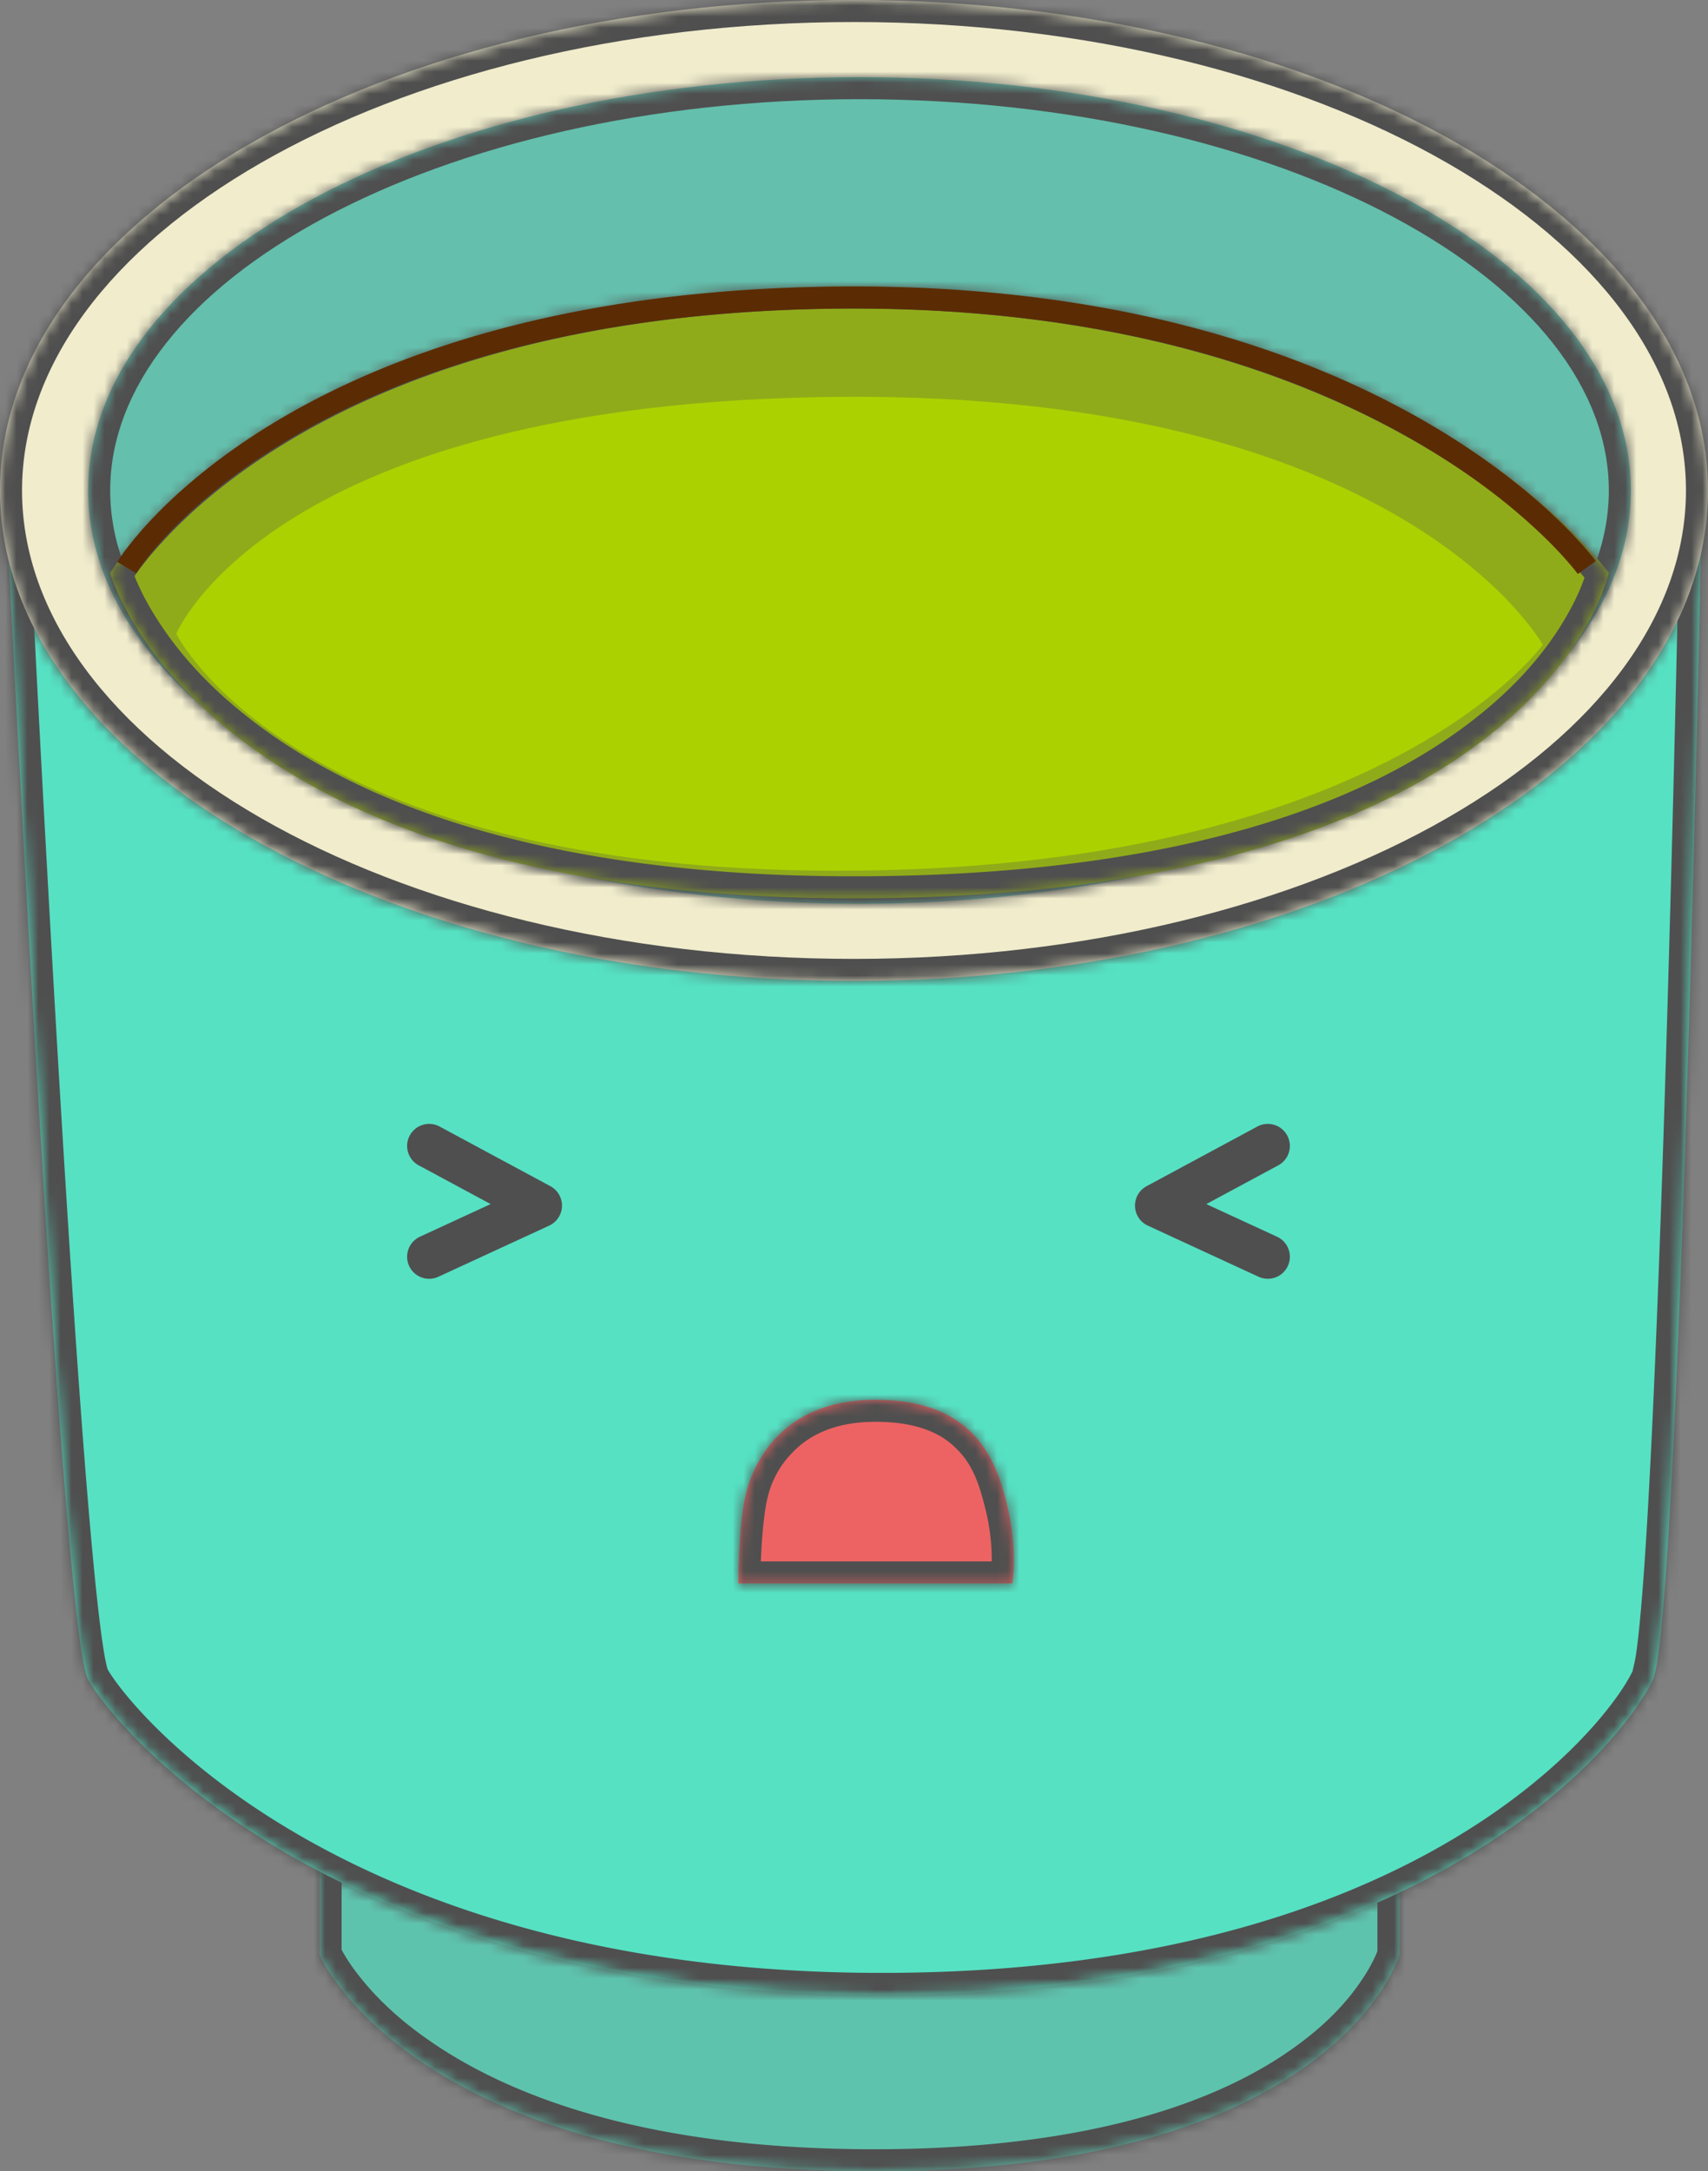 <svg width="155" height="197" viewBox="0 0 155 197" xmlns="http://www.w3.org/2000/svg" xmlns:xlink="http://www.w3.org/1999/xlink" xmlns:figma="http://www.figma.com/figma/ns"><rect x="0" y="0" width="155" height="197" fill="#808080" stroke="none"/><title>match</title><desc>Created using Figma</desc><g figma:type="canvas"><g figma:type="frame"><g figma:type="vector" transform="translate(-1919 -2860)"><use xlink:href="#a" transform="translate(1948 2985)" fill="#5EC3AD"/><mask id="b"><use xlink:href="#a" fill="#fff" transform="translate(1948 2985)"/></mask><g mask="url(#b)"><use xlink:href="#c" transform="translate(1948 2985)" fill="#4F4F4F"/></g></g><g figma:type="vector" transform="translate(-1919 -2860)"><use xlink:href="#d" transform="translate(1919.5 2903.5)" fill="#56E1C3"/><mask id="e"><use xlink:href="#d" fill="#fff" transform="translate(1919.5 2903.5)"/></mask><g mask="url(#e)"><use xlink:href="#f" transform="translate(1919.5 2903.5)" fill="#4F4F4F"/></g></g><g figma:type="ellipse" transform="translate(-1919 -2860)"><use xlink:href="#g" transform="translate(1919 2860)" fill="#F0ECCC"/><mask id="h"><use xlink:href="#g" fill="#fff" transform="translate(1919 2860)"/></mask><g mask="url(#h)"><use xlink:href="#i" transform="translate(1919 2860)" fill="#4F4F4F"/></g></g><g figma:type="ellipse" transform="translate(-1919 -2860)"><use xlink:href="#j" transform="translate(1927 2867)" fill="#64BFAC"/><mask id="k"><use xlink:href="#j" fill="#fff" transform="translate(1927 2867)"/></mask><g mask="url(#k)"><use xlink:href="#l" transform="translate(1927 2867)" fill="#4F4F4F"/></g></g><g figma:type="vector" transform="translate(-1919 -2860)"><use xlink:href="#m" transform="translate(1929 2886)" fill="#90AB19"/><mask id="n"><use xlink:href="#m" fill="#fff" transform="translate(1929 2886)"/></mask><g mask="url(#n)"><use xlink:href="#o" transform="translate(1929 2886)" fill="#4F4F4F"/></g></g><use xlink:href="#p" transform="translate(16 36)" fill="#ACD100" figma:type="vector"/><use xlink:href="#q" transform="translate(39 104)" fill="#4F4F4F" figma:type="vector"/><use xlink:href="#q" transform="matrix(-1 0 0 1 115 104)" fill="#4F4F4F" figma:type="vector"/><g figma:type="vector" transform="translate(-1919 -2860)"><use xlink:href="#r" transform="translate(1986 2987)" fill="#ED6363"/><mask id="s"><use xlink:href="#r" fill="#fff" transform="translate(1986 2987)"/></mask><g mask="url(#s)"><use xlink:href="#t" transform="translate(1986 2987)" fill="#4F4F4F"/></g></g><use xlink:href="#u" transform="translate(11.5 26.99)" fill="#5B2C03" figma:type="vector"/></g></g><defs><path id="a" d="M0 0h98v52.364S92.312 72 50.312 72 0 52.364 0 52.364V0z"/><path id="c" d="M0 0v-2h-2v2h2zm98 0h2v-2h-2v2zm0 52.364l1.921.556.079-.273v-.283h-2zm-98 0h-2v.406l.158.373L0 52.363zM0 2h98v-4H0v4zm96-2v52.364h4V0h-4zM2 52.364V0h-4v52.364h4zm96 0c-1.921-.557-1.92-.559-1.92-.56V51.8l.002-.005.002-.004c0-.005-.001.003-.004.011a6.887 6.887 0 0 1-.235.595 13.28 13.28 0 0 1-1.07 1.948c-1.124 1.746-2.907 3.929-6.054 6.225C82.475 65.167 71.001 70 50.312 70v4c21.312 0 33.682-4.985 40.78-10.207 3.525-2.613 5.788-5.34 7.043-7.276a19.23 19.23 0 0 0 1.368-2.5c.137-.313.244-.589.304-.754a9.038 9.038 0 0 0 .1-.299l.009-.026.003-.01a.21.21 0 0 0 0-.004c.002-.002.002-.004-1.919-.56zM50.312 70c-20.68 0-32.852-4.83-39.793-9.48-3.49-2.324-5.616-4.556-6.987-6.318a16.56 16.56 0 0 1-1.36-1.993 8.434 8.434 0 0 1-.335-.637v.002l.002.004.001.003c.001.001.002.003-1.84.783s-1.841.781-1.84.783l.001.004.004.009.01.024a5.452 5.452 0 0 0 .136.287c.08.162.22.43.395.735a22.51 22.51 0 0 0 1.672 2.456c1.5 1.92 4.078 4.597 7.915 7.181C16.01 69.013 28.993 74 50.313 74v-4z"/><path id="d" d="M0 1.5L154 0s-2 103.476-4.5 108.9c-2.5 5.424-20.5 28.6-70 28.6s-69.5-24.162-72-28.6C5 104.462 0 1.5 0 1.5z"/><path id="f" d="M0 1.5l-.02-2-2.078.02.1 2.077L0 1.5zM154 0l2 .039.039-2.059-2.058.02.019 2zM.02 3.5L154.018 2l-.038-4-154 1.5.038 4zM154 0l-2-.038v.018l-.001.056-.004.222-.018.865-.067 3.292c-.06 2.84-.148 6.9-.261 11.792-.227 9.783-.554 22.88-.961 36.148-.406 13.268-.889 26.69-1.428 37.138-.268 5.22-.549 9.671-.841 12.995-.145 1.655-.289 2.99-.436 4.01-.141.989-.374 1.698-.299 1.565l3.632 1.674c.299-.648.482-1.667.626-2.669.157-1.091.313-2.536.461-4.23.296-3.373.582-7.896.852-13.139.54-10.48 1.025-23.943 1.432-37.222a5036.1 5036.1 0 0 0 .961-36.178c.113-4.894.201-8.96.261-11.8l.068-3.295.017-.868.004-.222.001-.056.001-.015V.04L154 0zM9.243 107.918c.06.109.032.096-.046-.21a14.212 14.212 0 0 1-.223-1.089c-.168-.961-.342-2.238-.527-3.839-.374-3.215-.77-7.566-1.18-12.693-.82-10.261-1.677-23.528-2.458-36.67a5149.491 5149.491 0 0 1-1.991-35.864A5676.548 5676.548 0 0 1 2 1.477v-.055l-.001-.014v-.004L0 1.5a287.01 287.01 0 0 0-1.998.098v.004l.001.014.003.056.01.221a2205.022 2205.022 0 0 0 .206 4.14c.142 2.825.347 6.866.601 11.729.508 9.723 1.211 22.74 1.993 35.892.782 13.153 1.642 26.46 2.464 36.752.41 5.15.815 9.571 1.193 12.836.19 1.639.38 3.03.56 4.064.093.528.193 1.018.287 1.389.088.344.22.801.437 1.187l3.486-1.964zm138.441.145c-2.125 4.61-19.342 27.437-68.184 27.437v4c50.158 0 68.941-23.525 71.816-29.763l-3.632-1.674zM79.5 135.5c-48.803 0-68.124-23.795-70.257-27.582l-3.486 1.964C8.624 114.971 29.303 139.5 79.5 139.5v-4z"/><path id="g" d="M155 44.5C155 69.077 120.302 89 77.5 89S0 69.077 0 44.5 34.698 0 77.5 0 155 19.923 155 44.5z"/><path id="i" d="M153 44.5c0 11.266-7.97 21.85-21.695 29.732C117.634 82.082 98.615 87 77.5 87v4c21.686 0 41.418-5.043 55.797-13.3C147.621 69.477 157 57.81 157 44.5h-4zM77.5 87c-21.116 0-40.135-4.919-53.805-12.768C9.97 66.35 2 55.766 2 44.5h-4c0 13.31 9.379 24.976 23.703 33.2C36.083 85.958 55.813 91 77.5 91v-4zM2 44.5c0-11.266 7.97-21.85 21.695-29.732C37.365 6.918 56.385 2 77.5 2v-4C55.814-2 36.082 3.043 21.703 11.3 7.38 19.523-2 31.19-2 44.5h4zM77.5 2c21.116 0 40.134 4.919 53.805 12.768C145.03 22.65 153 33.234 153 44.5h4c0-13.31-9.379-24.976-23.703-33.2C118.918 3.042 99.187-2 77.5-2v4z"/><path id="j" d="M140 37.5C140 58.21 108.66 75 70 75S0 58.21 0 37.5 31.34 0 70 0s70 16.79 70 37.5z"/><path id="l" d="M138 37.5c0 9.262-7.039 18.107-19.447 24.754C106.229 68.856 89.067 73 70 73v4c19.593 0 37.431-4.25 50.442-11.22C133.369 58.853 142 48.948 142 37.5h-4zM70 73c-19.067 0-36.23-4.144-48.553-10.746C9.039 55.607 2 46.761 2 37.5h-4c0 11.449 8.63 21.354 21.558 28.28C32.57 72.75 50.407 77 70 77v-4zM2 37.5c0-9.262 7.04-18.107 19.447-24.754C33.771 6.144 50.933 2 70 2v-4C50.407-2 32.57 2.25 19.558 9.22 6.631 16.147-2 26.052-2 37.5h4zM70 2c19.067 0 36.229 4.144 48.553 10.746C130.961 19.393 138 28.239 138 37.5h4c0-11.449-8.631-21.354-21.558-28.28C107.431 2.25 89.593-2 70-2v4z"/><path id="m" d="M65.985.008C14.607.53 0 25.994 0 25.994S8.052 56.014 69 55.5c60.948-.513 67-29.506 67-29.506S117.363-.515 65.985.008z"/><path id="o" d="M0 25.994l-1.735-.995-.41.716.213.797L0 25.994zM65.985.008l-.02-2 .02 2zM136 25.994l1.958.409.177-.85-.499-.71-1.636 1.15zM69 55.5l-.017-2 .017 2zM0 25.994a149.027 149.027 0 0 1 1.733.999l-.001.002.002-.004a16.022 16.022 0 0 1 .62-.927 29.905 29.905 0 0 1 2.213-2.714c2.114-2.334 5.347-5.357 10.235-8.468 9.735-6.214 25.86-12.617 51.204-12.874l-.041-4C39.93-1.728 23.063 4.863 12.65 11.51c-5.186 3.32-8.817 6.696-11.046 9.152a35.741 35.741 0 0 0-2.502 3.07 21.865 21.865 0 0 0-.769 1.151l-.045.076-.014.024-.005.008-.002.004c-.001.001-.002.003 1.733.998zM66.005 2.008c25.323-.258 42.467 6.142 53.235 12.518 5.404 3.192 9.155 6.342 11.652 8.769a38.632 38.632 0 0 1 2.677 2.85 19.904 19.904 0 0 1 .764.957l.029.04.004.006c.001 0 0 0 0 0l-.001-.002c0-.001-.001-.002 1.635-1.152s1.635-1.152 1.634-1.153l-.002-.003-.005-.008-.017-.022-.053-.074a26.296 26.296 0 0 0-.929-1.167 44.285 44.285 0 0 0-2.949-3.142c-2.604-2.527-6.723-5.972-12.401-9.341C109.883 4.336 92.02-2.257 65.965-1.992l.04 4zM136 25.994c-1.958-.409-1.957-.41-1.957-.412l.001-.003v-.004c.001 0 .001-.002 0 0l-.007.03a10.457 10.457 0 0 1-.299.96c-.266.746-.675 1.73-1.383 2.993-1.456 2.621-3.879 5.957-8.25 9.435-8.687 6.957-24.96 14.253-55.122 14.507l.034 4c30.786-.26 48.013-7.717 57.589-15.385 4.76-3.834 7.66-7.778 9.243-10.61a25.2 25.2 0 0 0 1.655-3.59c.158-.443.274-.824.34-1.059a12.326 12.326 0 0 0 .109-.433l.003-.011.001-.005c0-.003.001-.005-1.957-.413zM68.983 53.5c-30.14.254-46.92-7.04-56.116-14.143-4.627-3.555-7.304-7.01-8.948-9.72a22.062 22.062 0 0 1-1.606-3.119 12.225 12.225 0 0 1-.383-1.05v-.001.005c.001.002.002.004-1.93.522s-1.931.52-1.93.522v.005l.004.01a4.18 4.18 0 0 0 .036.126 17.335 17.335 0 0 0 .507 1.391c.358.864.979 2.173 1.885 3.668 1.77 2.903 4.915 6.92 9.92 10.806C20.489 50.3 38.21 57.76 69.017 57.5l-.034-4z"/><path id="p" d="M59.985.008C8.607.496 0 21.5 0 21.5S10.5 43 59.985 43 124 22.5 124 22.5 111.363-.48 59.985.009z"/><path id="q" d="M.948-1.76A2 2 0 1 0-.948 1.76L.948-1.76zM10 5.384l.838 1.816a2 2 0 0 0 .11-3.577L10 5.384zm-10.838 2.8a2 2 0 1 0 1.676 3.63l-1.676-3.63zm-.11-6.424l10 5.385 1.896-3.522-10-5.385L-.948 1.76zm10.11 1.808l-10 4.615 1.676 3.632 10-4.615-1.676-3.632z"/><path id="r" d="M.518 9.375C1.036 6.25 3.627 0 12.435 0c8.809 0 10.881 5.208 11.917 9.375 1.037 4.167.518 7.292.518 7.292H0S0 12.5.518 9.375z"/><path id="t" d="M24.87 16.667v2h1.696l.277-1.673-1.973-.327zm-24.87 0h-2v2h2v-2zm22.411-6.81c.484 1.915.59 3.495.589 4.726a14.257 14.257 0 0 1-.093 1.684 2.699 2.699 0 0 1-.01.07v.004c0-.001 0-.002 1.974.326a337.928 337.928 0 0 0 1.973.325v-.003l.001-.006.003-.015a4.919 4.919 0 0 0 .026-.186c.014-.106.034-.283.053-.489.035-.386.072-.996.073-1.71a24.696 24.696 0 0 0-.707-5.69l-3.882.965zm2.46 4.81H0v4h24.87v-4zM0 16.667h2v-.04a29.091 29.091 0 0 1 .008-.623c.008-.432.023-1.024.055-1.721.063-1.406.182-3.11.428-4.58l-3.946-.655c-.272 1.655-.412 3.596-.478 5.054A70.054 70.054 0 0 0-2 16.611v.055h2zm2.491-6.965c.228-1.41.785-3.215 2.342-4.826C6.252 3.35 8.563 2 12.435 2v-4C7.5-2 4.111-.224 1.902 2.155-.167 4.45-1.164 7.333-1.455 9.048l3.946.654zM12.435 2c3.975 0 6.132 1.156 7.43 2.51 1.479 1.47 2.048 3.338 2.546 5.348l3.882-.966c-.538-2.157-1.523-4.976-3.541-7.152C20.552-.552 17.268-2 12.435-2v4z"/><path id="u" d="M0 24.507a88.337 88.337 0 0 1 .855.518l.005-.008.026-.04a16.655 16.655 0 0 1 .634-.9 30.225 30.225 0 0 1 2.253-2.64c2.111-2.228 5.387-5.159 10.25-8.14 9.709-5.96 25.653-12.041 50.487-12.29l-.02-2c-25.166.252-41.471 6.42-51.513 12.586-5.012 3.081-8.486 6.181-10.656 8.469a33.144 33.144 0 0 0-2.4 2.812A19.65 19.65 0 0 0-.8 23.901l-.039.062-.011.018a.397.397 0 0 0-.005.008l.855.518zm64.51-23.5c24.823-.248 41.647 5.832 52.241 11.93 5.307 3.05 9.026 6.087 11.468 8.398a37.863 37.863 0 0 1 2.653 2.753c.285.33.488.58.628.757l.148.192.033.045a.04.04 0 0 1 .007.01h.001l.811-.585c.812-.584.811-.585.811-.585l-.002-.002-.004-.006-.013-.018-.046-.062-.175-.226a24.287 24.287 0 0 0-.685-.828 41.178 41.178 0 0 0-2.792-2.897c-2.496-2.361-6.402-5.543-11.845-8.68C106.843 4.926 89.667-1.244 64.49-.993l.02 2z"/></defs></svg>